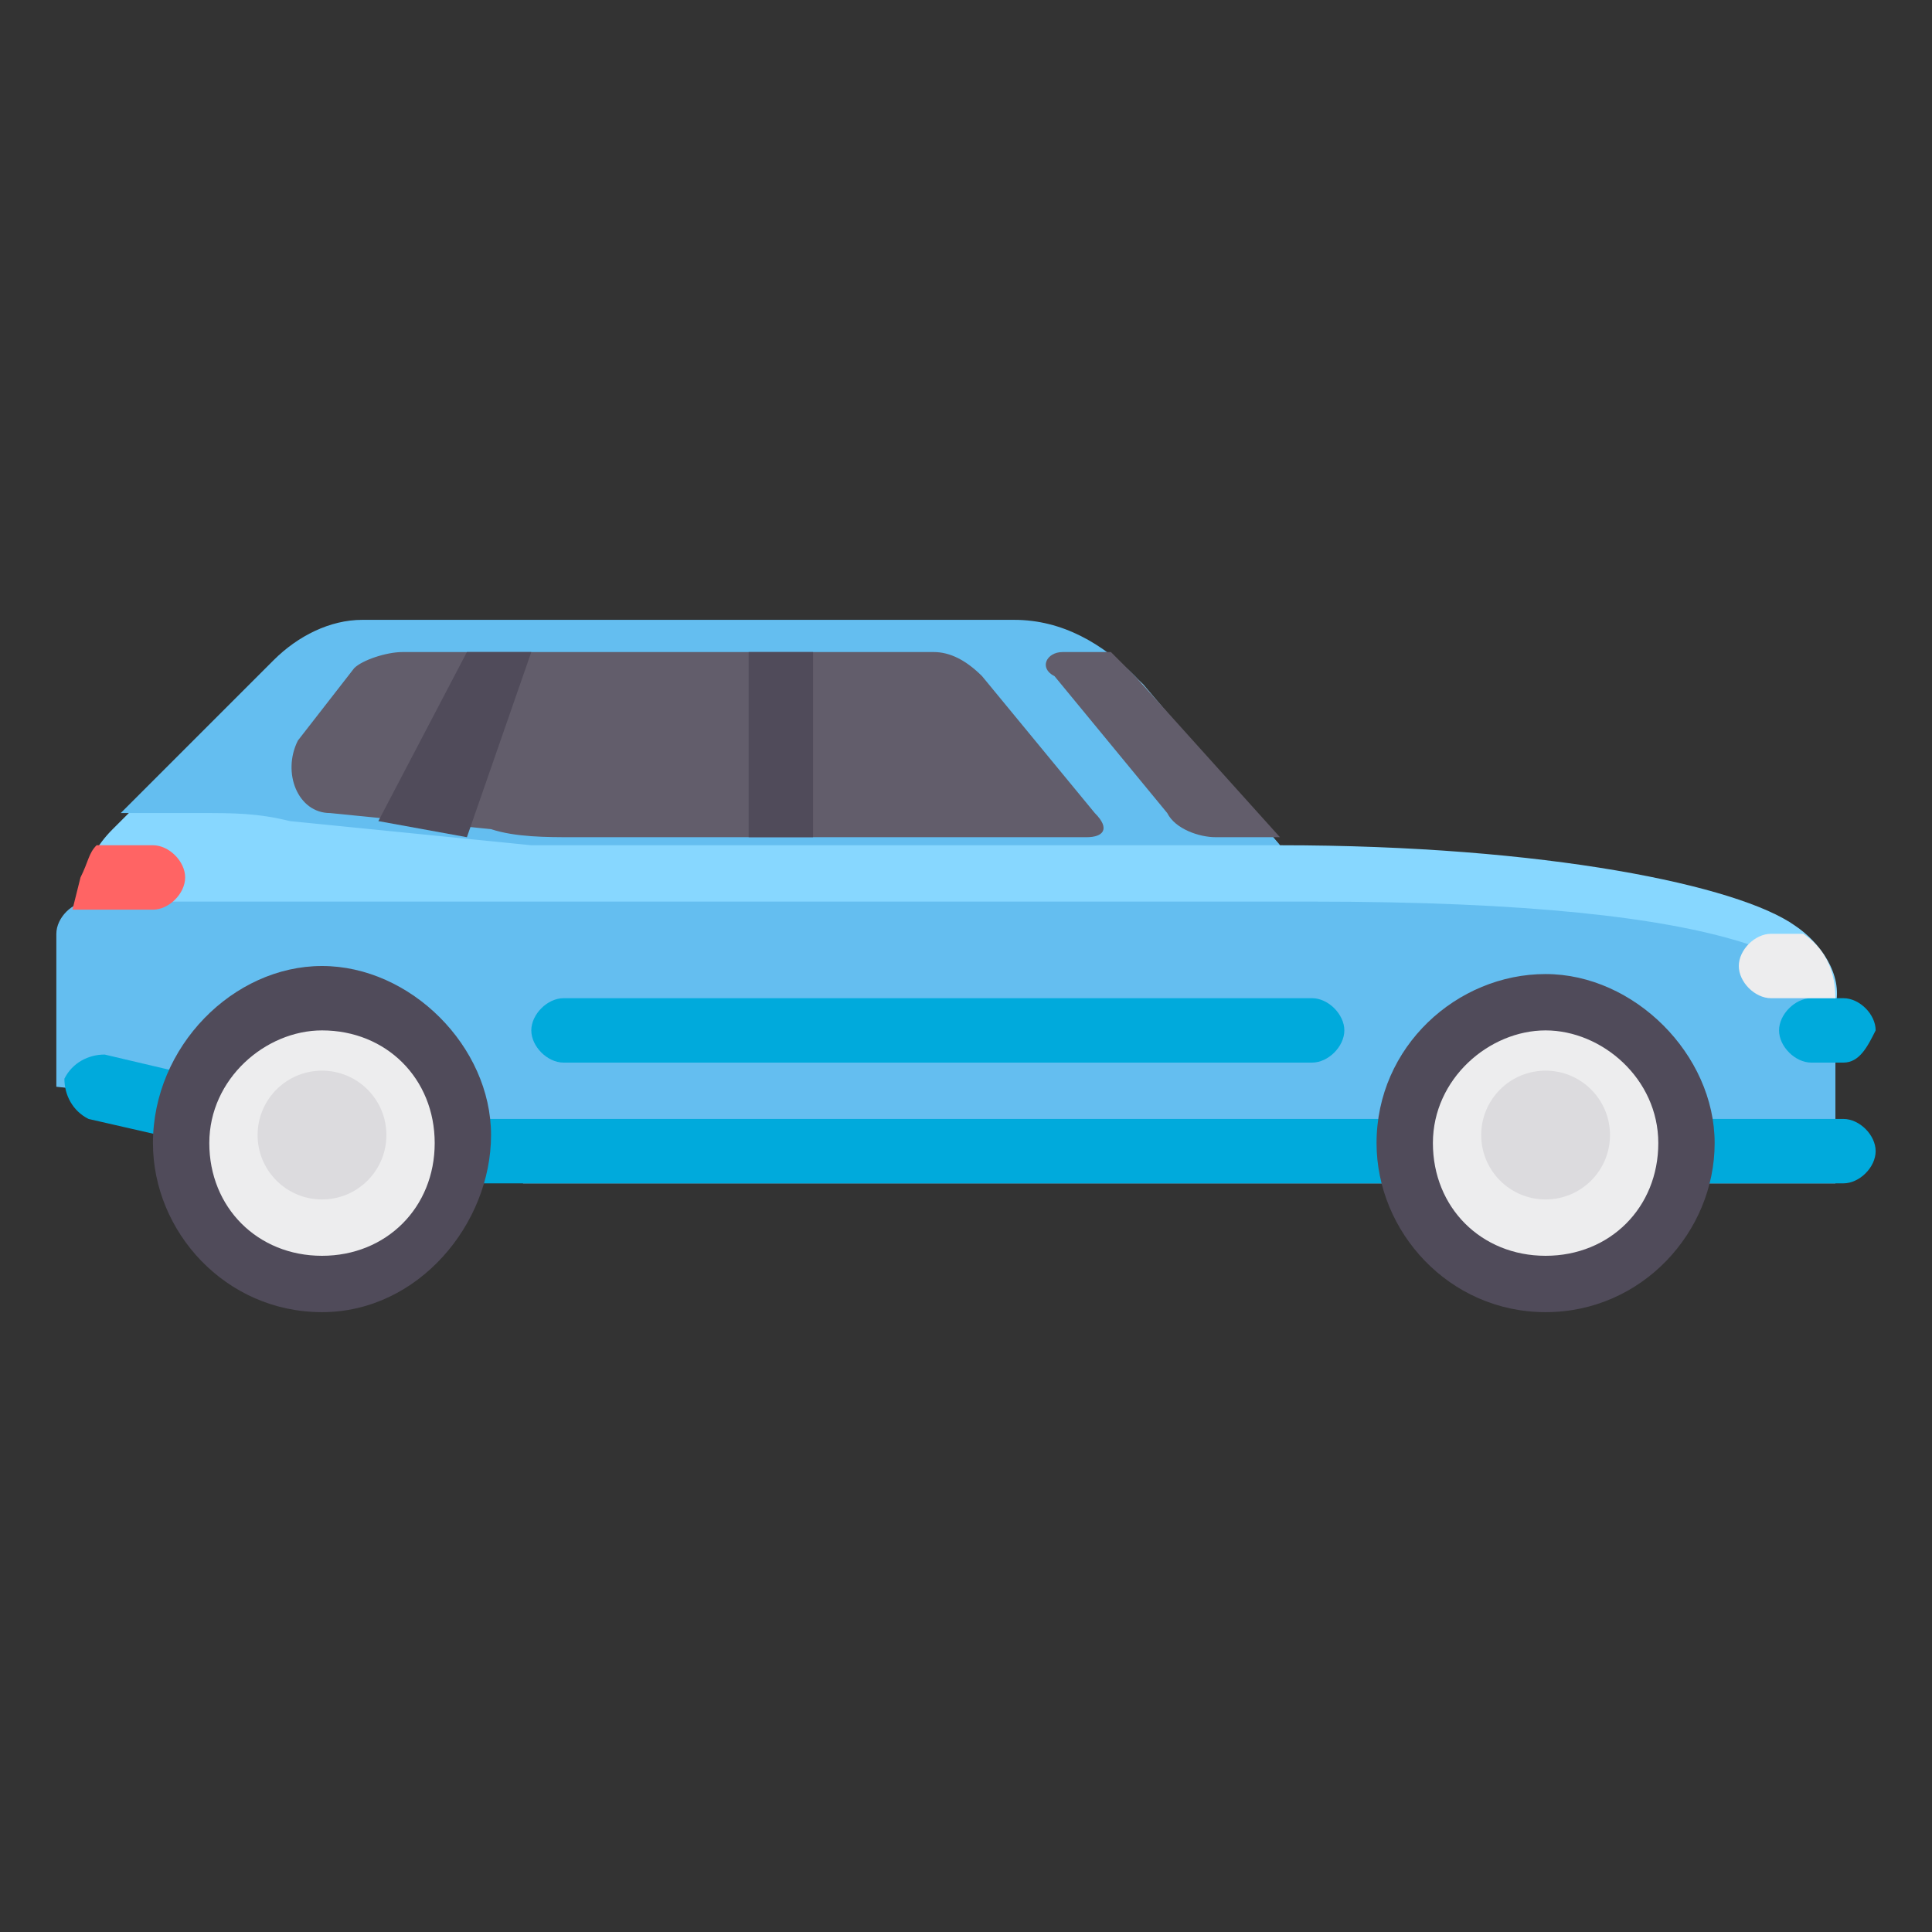 <?xml version="1.0" encoding="utf-8"?>
<!-- Generator: Adobe Illustrator 19.2.0, SVG Export Plug-In . SVG Version: 6.00 Build 0)  -->
<svg version="1.1" id="Layer_1" xmlns="http://www.w3.org/2000/svg" xmlns:xlink="http://www.w3.org/1999/xlink" x="0px" y="0px"
	 viewBox="0 0 24 24" enable-background="new 0 0 24 24" xml:space="preserve">
<rect x="0" y="0" width="24" height="24" fill="#333333" stroke="none"/>
<path fill="#87D7FF" d="M22.3,11.5c-0.7-0.5-3.1-1-6.4-1l-1.7-2c-0.4-0.4-0.9-0.7-1.5-0.7H4.5c-0.4,0-0.8,0.2-1.1,0.5l-2,2
	c-0.2,0.2-0.3,0.4-0.4,0.7L0.7,12l5.8,2.7h16.3v-2.2C22.9,12.1,22.6,11.7,22.3,11.5z"/>
<path fill="#64BEF0" d="M14.1,8.4c-0.4-0.4-0.9-0.7-1.5-0.7H4.5c-0.4,0-0.8,0.2-1.1,0.5l-1.9,1.9h1c0.4,0,0.7,0,1.1,0.1l3,0.3h9.3
	L14.1,8.4z"/>
<path fill="#625D6B" d="M13.5,10.4H7.1c-0.3,0-0.7,0-1-0.1l-2-0.2c-0.4,0-0.6-0.5-0.4-0.9l0.7-0.9C4.5,8.2,4.8,8.1,5,8.1h6.6
	c0.2,0,0.4,0.1,0.6,0.3l1.4,1.7C13.8,10.3,13.7,10.4,13.5,10.4z"/>
<path fill="#64BEF0" d="M22.9,12.8c0-0.8-1.2-1.6-6.6-1.6H1.1c-0.2,0-0.4,0.2-0.4,0.4l0,1.9l7.4,0.8h14.7V12.8z"/>
<path fill="#00AADC" d="M22.9,13.9H4.7l-3.4-0.8c-0.2,0-0.4,0.1-0.5,0.3c0,0.2,0.1,0.4,0.3,0.5l3.5,0.8c0,0,0.1,0,0.1,0h18.2
	c0.2,0,0.4-0.2,0.4-0.4S23.1,13.9,22.9,13.9z"/>
<circle fill="#EDEDEE" cx="4" cy="14.1" r="1.8"/>
<path fill="#504B5A" d="M4,16.3c-1.2,0-2.1-1-2.1-2.1C1.9,13,2.9,12,4,12s2.1,1,2.1,2.1S5.2,16.3,4,16.3z M4,12.8
	c-0.7,0-1.4,0.6-1.4,1.4s0.6,1.4,1.4,1.4s1.4-0.6,1.4-1.4C5.4,13.4,4.8,12.8,4,12.8z"/>
<circle fill="#DCDBDE" cx="4" cy="14.1" r="0.8"/>
<g>
	<path fill="#00AADC" d="M16.3,13.2H7c-0.2,0-0.4-0.2-0.4-0.4l0,0c0-0.2,0.2-0.4,0.4-0.4h9.3c0.2,0,0.4,0.2,0.4,0.4l0,0
		C16.7,13,16.5,13.2,16.3,13.2z"/>
	<path fill="#00AADC" d="M22.9,13.2h-0.4c-0.2,0-0.4-0.2-0.4-0.4l0,0c0-0.2,0.2-0.4,0.4-0.4h0.4c0.2,0,0.4,0.2,0.4,0.4l0,0
		C23.2,13,23.1,13.2,22.9,13.2z"/>
</g>
<rect x="9.3" y="8.1" fill="#504B5A" width="0.8" height="2.3"/>
<path fill="#EDEDEE" d="M22.4,11.6h-0.4c-0.2,0-0.4,0.2-0.4,0.4c0,0.2,0.2,0.4,0.4,0.4h0.8C22.8,12.1,22.7,11.8,22.4,11.6z"/>
<path fill="#625D6B" d="M14.1,8.4c-0.1-0.1-0.2-0.2-0.3-0.3h-0.6c-0.2,0-0.3,0.2-0.1,0.3l1.4,1.7c0.1,0.2,0.4,0.3,0.6,0.3h0.8
	L14.1,8.4z"/>
<polygon fill="#504B5A" points="5.8,10.4 6.6,8.1 5.8,8.1 4.7,10.2 "/>
<path fill="#FF6464" d="M1,10.9l-0.1,0.4h1c0.2,0,0.4-0.2,0.4-0.4s-0.2-0.4-0.4-0.4H1.2C1.1,10.6,1.1,10.7,1,10.9z"/>
<circle fill="#EDEDEE" cx="19.2" cy="14.1" r="1.8"/>
<path fill="#504B5A" d="M19.2,16.3c-1.2,0-2.1-1-2.1-2.1c0-1.2,1-2.1,2.1-2.1s2.1,1,2.1,2.1S20.4,16.3,19.2,16.3z M19.2,12.8
	c-0.7,0-1.4,0.6-1.4,1.4s0.6,1.4,1.4,1.4s1.4-0.6,1.4-1.4S19.9,12.8,19.2,12.8z"/>
<circle fill="#DCDBDE" cx="19.2" cy="14.1" r="0.8"/>
</svg>
